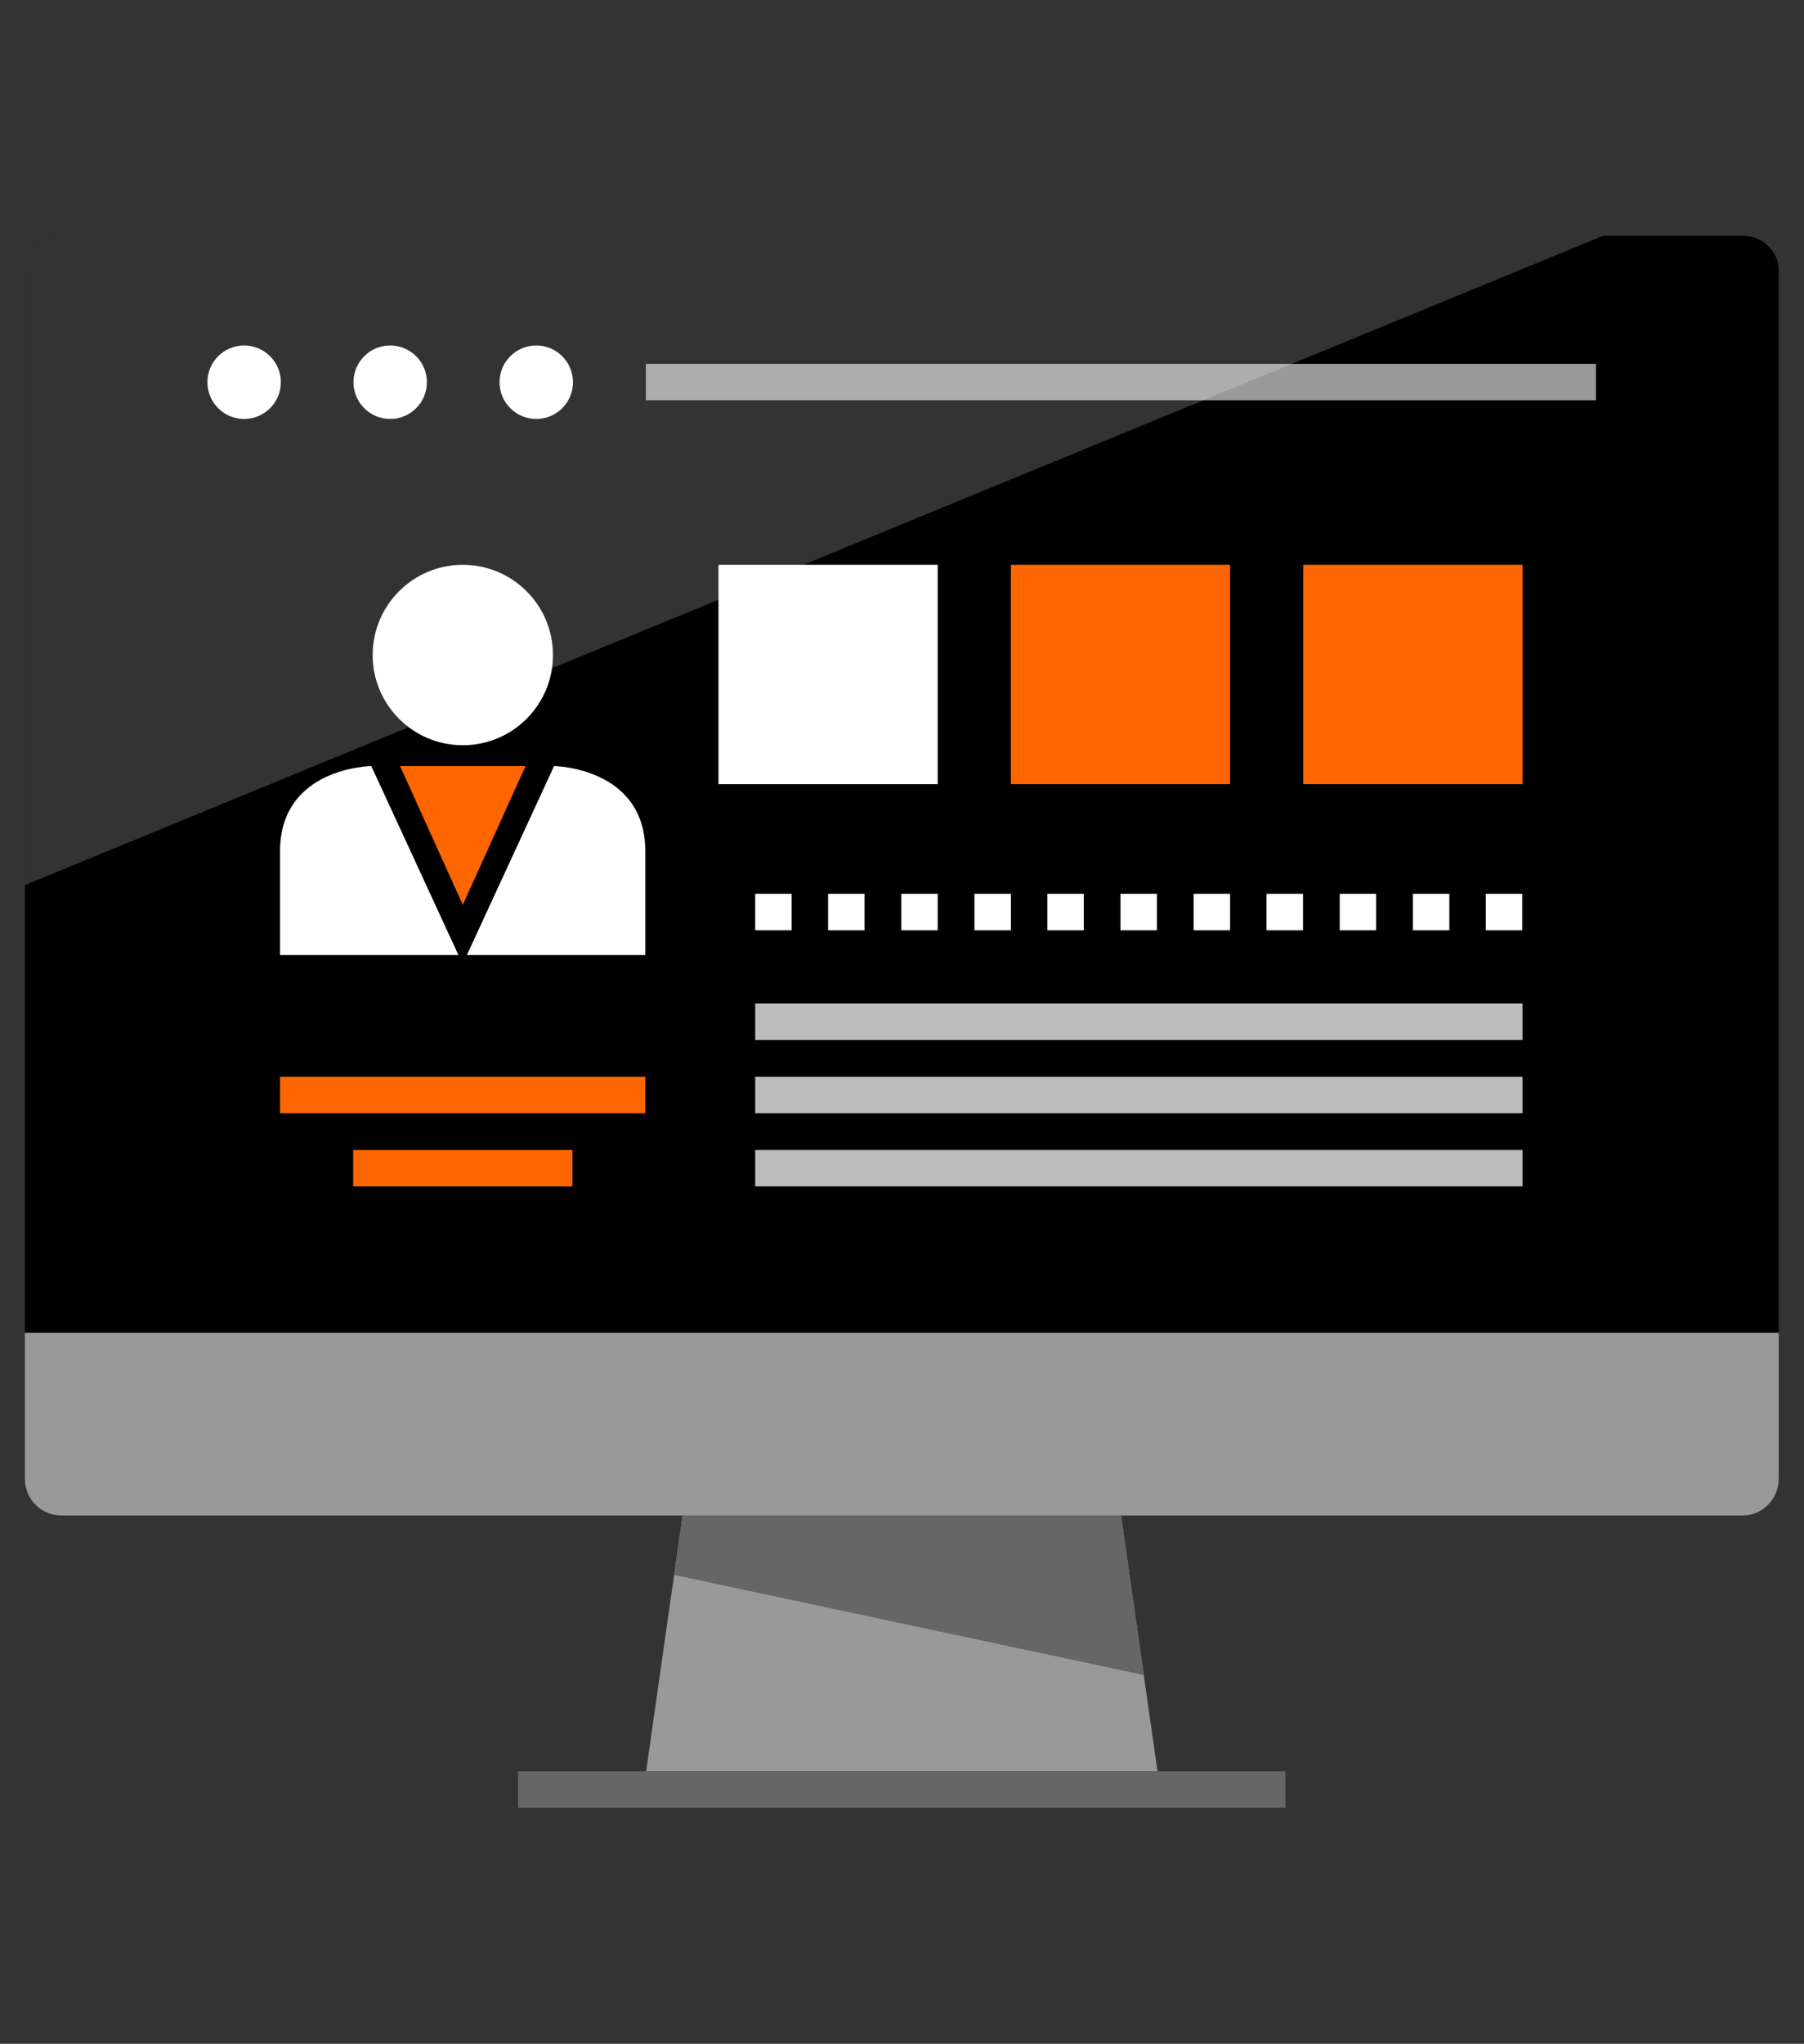 <?xml version="1.0" encoding="utf-8"?>
<!-- Uploaded to: SVG Repo, www.svgrepo.com, Generator: SVG Repo Mixer Tools -->
<svg width="114.81" height="130" version="1.1" viewBox="0 0 114.81 130" xml:space="preserve" xmlns="http://www.w3.org/2000/svg">
<rect x="0" y="0" width="114.81" height="130" fill="#333333" stroke="none"/>
<rect width="114.81" height="130" fill="none"/><g transform="matrix(.218 0 0 .218 1.585 9.182)"><path d="m0 346.68v-310c0-5.44 4.72-10 10.48-10h491.12c5.68 0 10.4 4.56 10.4 10v310z"/><g fill="#999">
	<path d="m512 346.68v42.64c0 5.92-4.72 10.72-10.48 10.72h-491.04c-5.76 0-10.48-4.8-10.48-10.64v-42.64h512z"/>
	<polygon points="330.64 474.68 181.36 474.68 192 400.04 320 400.04"/>
</g><g fill="#666">
	<polygon points="192 400.04 320 400.04 326.64 446.6 189.52 417.4"/>
	<rect x="144" y="474.68" width="224" height="10.64"/>
</g><g fill="#fff">
	<circle cx="149.28" cy="69.4" r="10.72"/>
	<circle cx="106.64" cy="69.4" r="10.72"/>
	<circle cx="64" cy="69.4" r="10.72"/>
</g><rect x="181.28" y="64.04" width="277.36" height="10.64" fill="#999"/><g fill="#bcbcbc">
	<rect x="213.2" y="250.68" width="224" height="10.64"/>
	<rect x="213.2" y="272.04" width="224" height="10.64"/>
	<rect x="213.2" y="293.4" width="224" height="10.64"/>
</g><g fill="#fff">
	<rect x="213.2" y="218.68" width="10.64" height="10.64"/>
	<rect x="234.48" y="218.68" width="10.64" height="10.64"/>
	<rect x="255.84" y="218.68" width="10.64" height="10.64"/>
	<rect x="277.2" y="218.68" width="10.64" height="10.64"/>
	<rect x="298.48" y="218.68" width="10.64" height="10.64"/>
	<rect x="319.84" y="218.68" width="10.64" height="10.64"/>
	<rect x="341.2" y="218.68" width="10.64" height="10.64"/>
	<rect x="362.48" y="218.68" width="10.64" height="10.64"/>
	<rect x="383.84" y="218.68" width="10.64" height="10.64"/>
	<rect x="405.2" y="218.68" width="10.64" height="10.64"/>
	<rect x="426.48" y="218.68" width="10.64" height="10.64"/>
	<circle cx="127.84" cy="149" r="26.32"/>
	<path d="m126.56 236.52-25.44-55.12s-26.64 0.32-26.64 24.88v30.24z"/>
	<path d="m129.04 236.52 25.44-55.12s26.64 0.32 26.64 24.88v30.24z"/>
</g><polygon points="127.84 181.4 109.52 181.4 127.84 221.88 146.16 181.4" fill="#f60"/><rect x="202.48" y="122.68" width="64" height="64" fill="#fff"/><g fill="#f60">
	<rect x="287.84" y="122.68" width="64" height="64"/>
	<rect x="373.2" y="122.68" width="64" height="64"/>
	<rect x="74.48" y="272.04" width="106.64" height="10.64"/>
	<rect x="95.84" y="293.4" width="64" height="10.64"/>
</g><path d="m460.72 26.68h-450.24c-5.76 0-10.48 4.56-10.48 10v179.44z" enable-background="new" fill="#fff" opacity=".2"/></g></svg>

